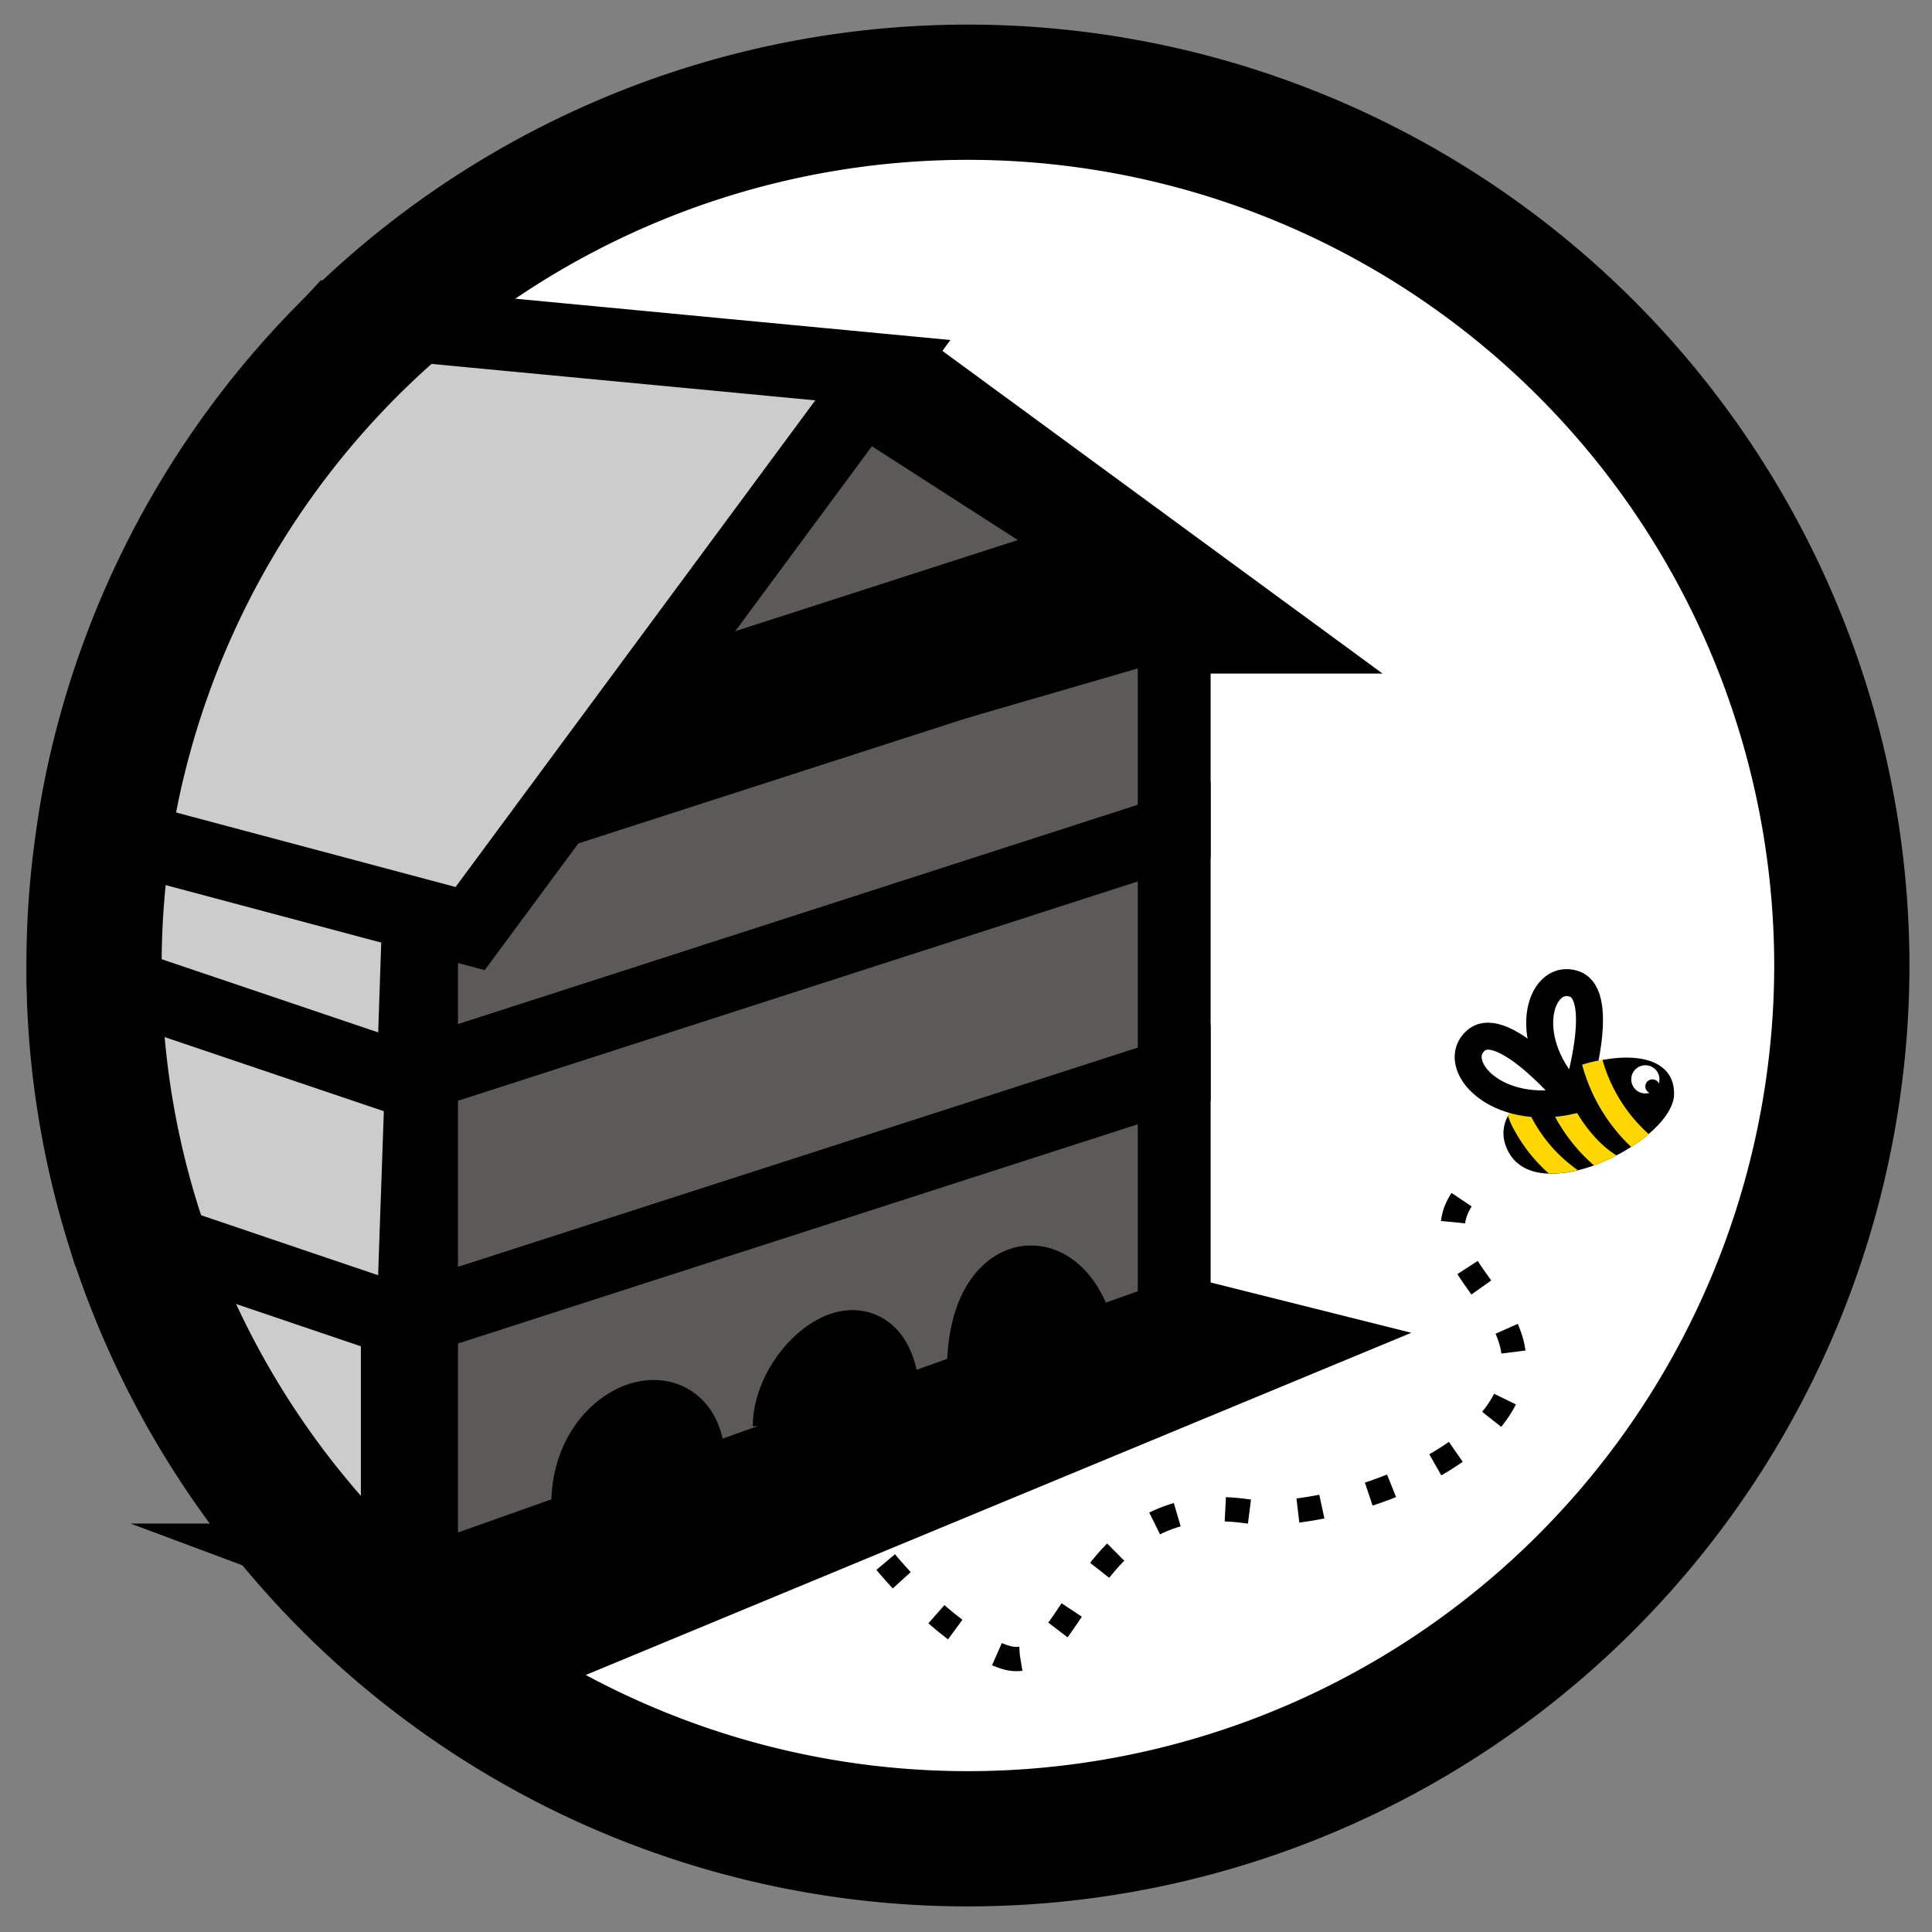 <svg id="Calque_1" data-name="Calque 1" xmlns="http://www.w3.org/2000/svg" viewBox="0 0 300 300"><rect x="0" y="0" width="300" height="300" fill="#808080" stroke="none"/><defs><style>.cls-1,.cls-5{fill:#fff;}.cls-2{fill:#5b5a59;}.cls-2,.cls-3,.cls-4,.cls-5,.cls-7,.cls-8,.cls-9{stroke:#000;stroke-miterlimit:10;}.cls-2,.cls-3,.cls-4,.cls-8{stroke-width:11.31px;}.cls-3{fill:#ccc;}.cls-5{stroke-width:4.19px;}.cls-6{fill:gold;}.cls-7,.cls-8,.cls-9{fill:none;}.cls-7{stroke-width:3.77px;stroke-dasharray:3.77 7.54;}.cls-9{stroke-width:21px;}</style></defs><title>pastillePlan de travail 6</title><path class="cls-1" d="M286,149.84A135.73,135.73,0,0,1,21.57,192.91a.41.41,0,0,1-.11-.29,134.66,134.66,0,0,1-6.79-37.75c0-.93-.07-1.82-.07-2.75,0-.75,0-1.54,0-2.29a133.81,133.81,0,0,1,1.36-19,121.63,121.63,0,0,1,2.46-13A135.73,135.73,0,0,1,286,149.84Z"/><path class="cls-1" d="M286,149.84A135.73,135.73,0,0,1,21.57,192.91a.41.41,0,0,1-.11-.29,134.66,134.66,0,0,1-6.79-37.75c0-.93-.07-1.82-.07-2.75,0-.75,0-1.54,0-2.29a133.81,133.81,0,0,1,1.36-19,121.63,121.63,0,0,1,2.46-13A135.73,135.73,0,0,1,286,149.84Z"/><polygon class="cls-2" points="65.46 132.88 182.33 95.17 182.33 129.1 65.46 166.81 65.46 132.88"/><polygon class="cls-2" points="65.46 166.81 182.33 129.1 182.33 166.81 65.46 204.5 65.46 166.81"/><polygon class="cls-2" points="65.46 204.5 182.33 166.81 182.33 204.5 65.46 245.97 65.46 204.5"/><polygon class="cls-2" points="69.23 129.1 133.32 61.24 186.1 95.17 69.23 129.1"/><path class="cls-3" d="M61.69,204.51V246l-10.1-3.77A142,142,0,0,1,22,191.54a.43.43,0,0,1-.11-.3Z"/><path class="cls-3" d="M65.46,166.81l-1.36,39L61.69,205,22,191.54a.43.43,0,0,1-.11-.3,142.15,142.15,0,0,1-7.16-39.85c0-1-.08-1.92-.08-2.9l49.58,17.87Z"/><path class="cls-3" d="M65.46,129.11,65.31,133l-1.13,33.33-.08,1.77L14.68,151.39c0-1-.08-1.92-.08-2.9,0-.79,0-1.62,0-2.41A141.25,141.25,0,0,1,16,126a128.38,128.38,0,0,1,2.6-13.76Z"/><path class="cls-4" d="M91.26,233.57c0-14,15.67-19,15.67-6.44"/><path class="cls-4" d="M122.55,221.47c0-9.43,14.54-20.74,14.69-3.18"/><path class="cls-4" d="M152.71,213.93c-.54-17,11.06-19.56,14.69-7"/><path class="cls-5" d="M244.66,170.43c-9-8.69-5.62-19.36-.29-17.68S244.66,170.43,244.66,170.43Z"/><path d="M259.95,169.84c0,2-1.58,4.23-3.95,6.25a23.49,23.49,0,0,1-2.72,2A21.24,21.24,0,0,1,251,179.4h0a29.14,29.14,0,0,1-3.49,1.56h0a21,21,0,0,1-2.46.75,17.2,17.2,0,0,1-4.5.53c-3.27-.09-5.92-1.47-6.89-4.8a5.46,5.46,0,0,1,.53-4.21,11,11,0,0,1,2.72-3.27v0a18.32,18.32,0,0,1,2.41-1.73,26.26,26.26,0,0,1,2.92-1.58,27.38,27.38,0,0,1,3.47-1.29,23.64,23.64,0,0,1,3.16-.77C254.66,163.5,259.95,164.73,259.95,169.84Z"/><path class="cls-6" d="M245,181.7a17.2,17.2,0,0,1-4.5.53,24.92,24.92,0,0,1-5.79-7.57,13.18,13.18,0,0,1-.57-1.45,11,11,0,0,1,2.72-3.27,8,8,0,0,0,.83,3.33A23,23,0,0,0,245,181.7Z"/><path class="cls-6" d="M251,179.4a29.14,29.14,0,0,1-3.49,1.56h0a26.92,26.92,0,0,1-8.18-12.76,26.26,26.26,0,0,1,2.92-1.58C243.32,171,246.72,176.79,251,179.4Z"/><path class="cls-6" d="M256,176.09a23.49,23.49,0,0,1-2.72,2,27.36,27.36,0,0,1-7.61-12.76,23.64,23.64,0,0,1,3.16-.77A24.31,24.31,0,0,0,256,176.09Z"/><circle class="cls-1" cx="255.49" cy="167.6" r="2.19"/><circle class="cls-1" cx="256.59" cy="168.7" r="0.55"/><path d="M256.59,167.6a1.1,1.1,0,1,0,1.1,1.1,1.1,1.1,0,0,0-1.1-1.1Z"/><path class="cls-5" d="M244.24,170.85c-12.17,2.84-19.32-5.76-15-9.33S244.24,170.85,244.24,170.85Z"/><path class="cls-7" d="M125.78,223.36c3.77,11.31,18.85,30.16,30.16,33.93s11.31-26.39,37.7-22.62c12.1,1.73,40.78-7.66,41.47-22.62.56-12.13-18.85-18.85-3.77-30.16"/><polygon points="93.74 104.6 169.32 80.22 186.1 91.41 73 129.1 93.74 104.6"/><polyline class="cls-8" points="140.86 57.48 197.41 98.94 186.1 98.94"/><path class="cls-3" d="M137.09,57.48,73,144.19,16.45,129.11c.6-4.67,1.06-12.37,2.15-16.89A142.25,142.25,0,0,1,52.08,49.41Z"/><path class="cls-9" d="M286,149.84A135.73,135.73,0,0,1,21.57,192.91a.41.41,0,0,1-.11-.29,134.66,134.66,0,0,1-6.79-37.75c0-.93-.07-1.82-.07-2.75,0-.75,0-1.54,0-2.29a133.81,133.81,0,0,1,1.36-19,121.63,121.63,0,0,1,2.46-13A135.73,135.73,0,0,1,286,149.84Z"/><polygon class="cls-4" points="57.92 249.75 186.1 204.5 201.18 208.28 73 261.41 57.92 249.75"/></svg>